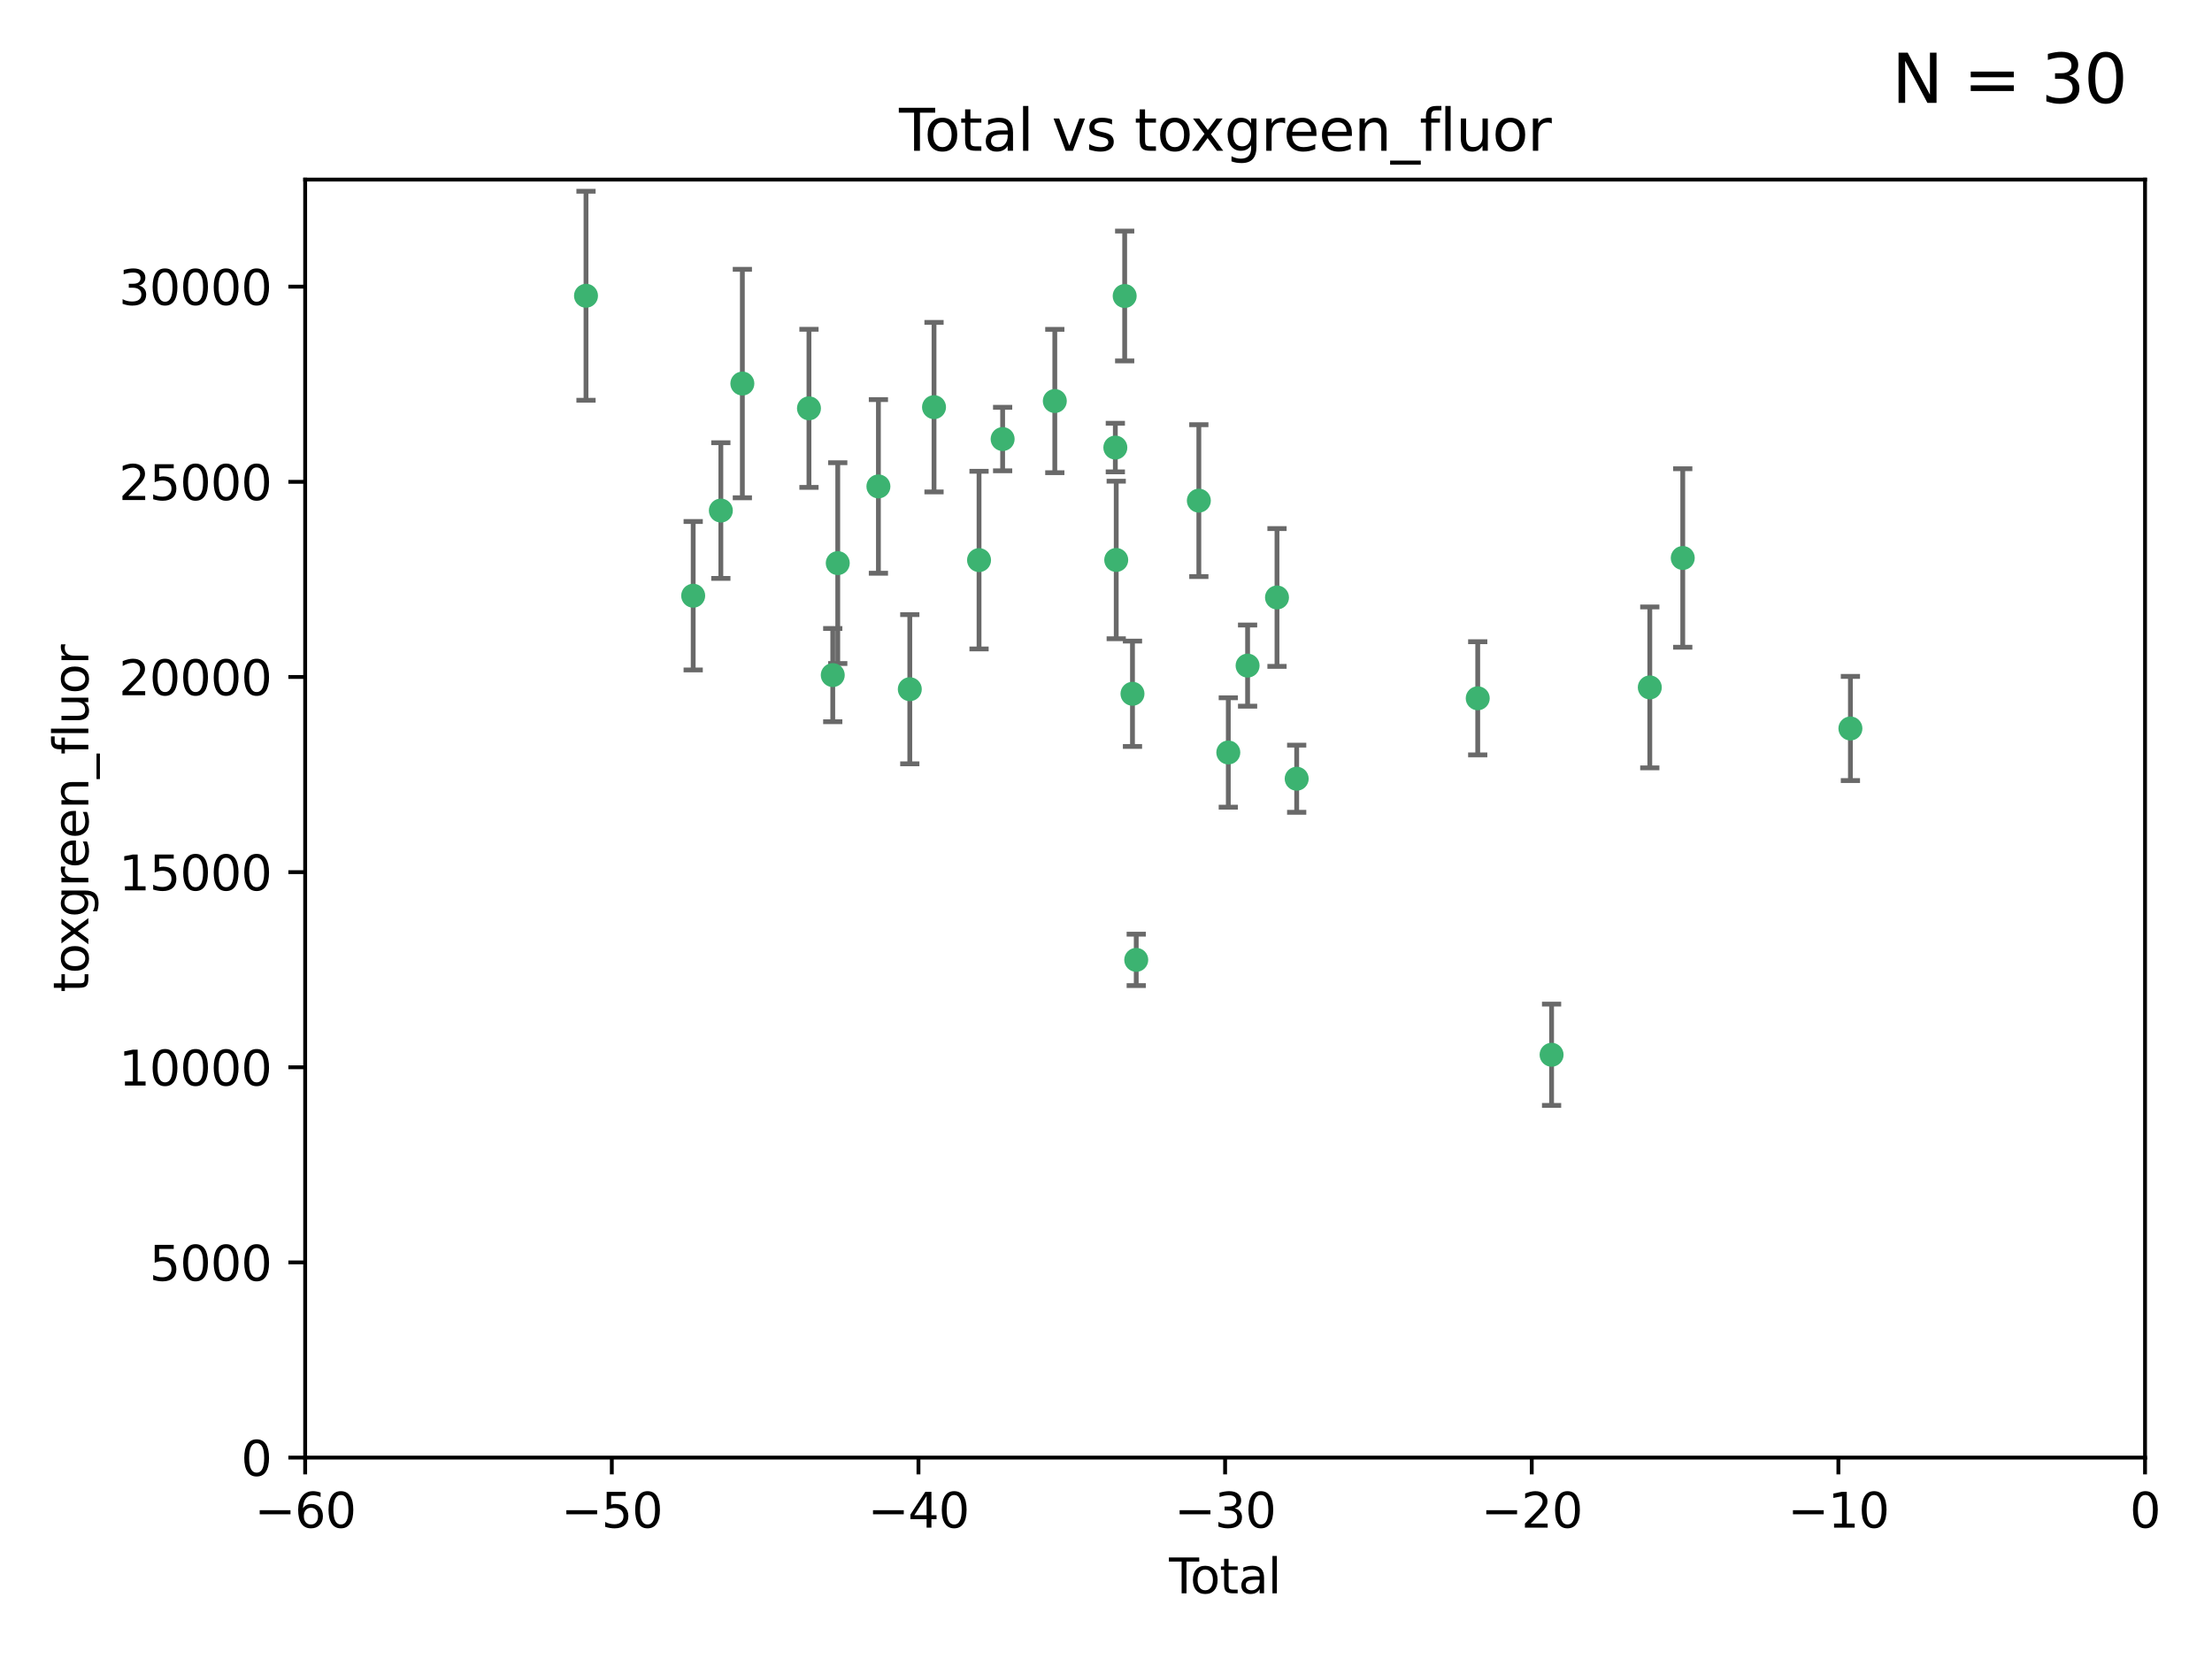 <?xml version="1.0" encoding="utf-8" standalone="no"?>
<!DOCTYPE svg PUBLIC "-//W3C//DTD SVG 1.1//EN"
  "http://www.w3.org/Graphics/SVG/1.1/DTD/svg11.dtd">
<svg xmlns:xlink="http://www.w3.org/1999/xlink" width="460.8pt" height="345.6pt" viewBox="0 0 460.8 345.6" xmlns="http://www.w3.org/2000/svg" version="1.1">
 <defs>
  <style type="text/css">*{stroke-linejoin: round; stroke-linecap: butt}</style>
 </defs>
 <g id="figure_1">
  <g id="patch_1">
   <path d="M 0 345.6 
L 460.8 345.6 
L 460.8 0 
L 0 0 
z
" style="fill: #ffffff"/>
  </g>
  <g id="axes_1">
   <g id="patch_2">
    <path d="M 63.571 303.64 
L 446.85 303.64 
L 446.85 37.411 
L 63.571 37.411 
z
" style="fill: #ffffff"/>
   </g>
   <g id="PathCollection_1">
    <defs>
     <path id="m60e5cbcf8f" d="M 0 1.118 
C 0.297 1.118 0.581 1 0.791 0.791 
C 1 0.581 1.118 0.297 1.118 0 
C 1.118 -0.297 1 -0.581 0.791 -0.791 
C 0.581 -1 0.297 -1.118 0 -1.118 
C -0.297 -1.118 -0.581 -1 -0.791 -0.791 
C -1 -0.581 -1.118 -0.297 -1.118 0 
C -1.118 0.297 -1 0.581 -0.791 0.791 
C -0.581 1 -0.297 1.118 0 1.118 
z
" style="stroke: #3cb371"/>
    </defs>
    <g clip-path="url(#pd431279132)">
     <use xlink:href="#m60e5cbcf8f" x="122.075" y="61.614" style="fill: #3cb371; stroke: #3cb371"/>
     <use xlink:href="#m60e5cbcf8f" x="144.404" y="124.1" style="fill: #3cb371; stroke: #3cb371"/>
     <use xlink:href="#m60e5cbcf8f" x="150.166" y="106.358" style="fill: #3cb371; stroke: #3cb371"/>
     <use xlink:href="#m60e5cbcf8f" x="154.646" y="79.9" style="fill: #3cb371; stroke: #3cb371"/>
     <use xlink:href="#m60e5cbcf8f" x="168.522" y="85.062" style="fill: #3cb371; stroke: #3cb371"/>
     <use xlink:href="#m60e5cbcf8f" x="173.478" y="140.634" style="fill: #3cb371; stroke: #3cb371"/>
     <use xlink:href="#m60e5cbcf8f" x="174.52" y="117.306" style="fill: #3cb371; stroke: #3cb371"/>
     <use xlink:href="#m60e5cbcf8f" x="182.989" y="101.33" style="fill: #3cb371; stroke: #3cb371"/>
     <use xlink:href="#m60e5cbcf8f" x="189.528" y="143.574" style="fill: #3cb371; stroke: #3cb371"/>
     <use xlink:href="#m60e5cbcf8f" x="194.574" y="84.817" style="fill: #3cb371; stroke: #3cb371"/>
     <use xlink:href="#m60e5cbcf8f" x="203.952" y="116.682" style="fill: #3cb371; stroke: #3cb371"/>
     <use xlink:href="#m60e5cbcf8f" x="208.867" y="91.463" style="fill: #3cb371; stroke: #3cb371"/>
     <use xlink:href="#m60e5cbcf8f" x="219.736" y="83.54" style="fill: #3cb371; stroke: #3cb371"/>
     <use xlink:href="#m60e5cbcf8f" x="232.345" y="93.237" style="fill: #3cb371; stroke: #3cb371"/>
     <use xlink:href="#m60e5cbcf8f" x="232.53" y="116.65" style="fill: #3cb371; stroke: #3cb371"/>
     <use xlink:href="#m60e5cbcf8f" x="234.291" y="61.664" style="fill: #3cb371; stroke: #3cb371"/>
     <use xlink:href="#m60e5cbcf8f" x="235.917" y="144.527" style="fill: #3cb371; stroke: #3cb371"/>
     <use xlink:href="#m60e5cbcf8f" x="236.699" y="199.958" style="fill: #3cb371; stroke: #3cb371"/>
     <use xlink:href="#m60e5cbcf8f" x="249.741" y="104.293" style="fill: #3cb371; stroke: #3cb371"/>
     <use xlink:href="#m60e5cbcf8f" x="255.878" y="156.754" style="fill: #3cb371; stroke: #3cb371"/>
     <use xlink:href="#m60e5cbcf8f" x="259.897" y="138.657" style="fill: #3cb371; stroke: #3cb371"/>
     <use xlink:href="#m60e5cbcf8f" x="266.022" y="124.464" style="fill: #3cb371; stroke: #3cb371"/>
     <use xlink:href="#m60e5cbcf8f" x="270.123" y="162.223" style="fill: #3cb371; stroke: #3cb371"/>
     <use xlink:href="#m60e5cbcf8f" x="307.838" y="145.468" style="fill: #3cb371; stroke: #3cb371"/>
     <use xlink:href="#m60e5cbcf8f" x="323.223" y="219.726" style="fill: #3cb371; stroke: #3cb371"/>
     <use xlink:href="#m60e5cbcf8f" x="343.683" y="143.2" style="fill: #3cb371; stroke: #3cb371"/>
     <use xlink:href="#m60e5cbcf8f" x="350.548" y="116.24" style="fill: #3cb371; stroke: #3cb371"/>
     <use xlink:href="#m60e5cbcf8f" x="385.474" y="151.755" style="fill: #3cb371; stroke: #3cb371"/>
    </g>
   </g>
   <g id="matplotlib.axis_1">
    <g id="xtick_1">
     <g id="line2d_1">
      <defs>
       <path id="m5708408043" d="M 0 0 
L 0 3.5 
" style="stroke: #000000; stroke-width: 0.8"/>
      </defs>
      <g>
       <use xlink:href="#m5708408043" x="63.571" y="303.64" style="stroke: #000000; stroke-width: 0.8"/>
      </g>
     </g>
     <g id="text_1">
      <!-- −60 -->
      <g transform="translate(53.019 318.238)scale(0.1 -0.1)">
       <defs>
        <path id="DejaVuSans-2212" d="M 678 2272 
L 4684 2272 
L 4684 1741 
L 678 1741 
L 678 2272 
z
" transform="scale(0.016)"/>
        <path id="DejaVuSans-36" d="M 2113 2584 
Q 1688 2584 1439 2293 
Q 1191 2003 1191 1497 
Q 1191 994 1439 701 
Q 1688 409 2113 409 
Q 2538 409 2786 701 
Q 3034 994 3034 1497 
Q 3034 2003 2786 2293 
Q 2538 2584 2113 2584 
z
M 3366 4563 
L 3366 3988 
Q 3128 4100 2886 4159 
Q 2644 4219 2406 4219 
Q 1781 4219 1451 3797 
Q 1122 3375 1075 2522 
Q 1259 2794 1537 2939 
Q 1816 3084 2150 3084 
Q 2853 3084 3261 2657 
Q 3669 2231 3669 1497 
Q 3669 778 3244 343 
Q 2819 -91 2113 -91 
Q 1303 -91 875 529 
Q 447 1150 447 2328 
Q 447 3434 972 4092 
Q 1497 4750 2381 4750 
Q 2619 4750 2861 4703 
Q 3103 4656 3366 4563 
z
" transform="scale(0.016)"/>
        <path id="DejaVuSans-30" d="M 2034 4250 
Q 1547 4250 1301 3770 
Q 1056 3291 1056 2328 
Q 1056 1369 1301 889 
Q 1547 409 2034 409 
Q 2525 409 2770 889 
Q 3016 1369 3016 2328 
Q 3016 3291 2770 3770 
Q 2525 4250 2034 4250 
z
M 2034 4750 
Q 2819 4750 3233 4129 
Q 3647 3509 3647 2328 
Q 3647 1150 3233 529 
Q 2819 -91 2034 -91 
Q 1250 -91 836 529 
Q 422 1150 422 2328 
Q 422 3509 836 4129 
Q 1250 4750 2034 4750 
z
" transform="scale(0.016)"/>
       </defs>
       <use xlink:href="#DejaVuSans-2212"/>
       <use xlink:href="#DejaVuSans-36" x="83.789"/>
       <use xlink:href="#DejaVuSans-30" x="147.412"/>
      </g>
     </g>
    </g>
    <g id="xtick_2">
     <g id="line2d_2">
      <g>
       <use xlink:href="#m5708408043" x="127.451" y="303.64" style="stroke: #000000; stroke-width: 0.8"/>
      </g>
     </g>
     <g id="text_2">
      <!-- −50 -->
      <g transform="translate(116.899 318.238)scale(0.1 -0.1)">
       <defs>
        <path id="DejaVuSans-35" d="M 691 4666 
L 3169 4666 
L 3169 4134 
L 1269 4134 
L 1269 2991 
Q 1406 3038 1543 3061 
Q 1681 3084 1819 3084 
Q 2600 3084 3056 2656 
Q 3513 2228 3513 1497 
Q 3513 744 3044 326 
Q 2575 -91 1722 -91 
Q 1428 -91 1123 -41 
Q 819 9 494 109 
L 494 744 
Q 775 591 1075 516 
Q 1375 441 1709 441 
Q 2250 441 2565 725 
Q 2881 1009 2881 1497 
Q 2881 1984 2565 2268 
Q 2250 2553 1709 2553 
Q 1456 2553 1204 2497 
Q 953 2441 691 2322 
L 691 4666 
z
" transform="scale(0.016)"/>
       </defs>
       <use xlink:href="#DejaVuSans-2212"/>
       <use xlink:href="#DejaVuSans-35" x="83.789"/>
       <use xlink:href="#DejaVuSans-30" x="147.412"/>
      </g>
     </g>
    </g>
    <g id="xtick_3">
     <g id="line2d_3">
      <g>
       <use xlink:href="#m5708408043" x="191.331" y="303.64" style="stroke: #000000; stroke-width: 0.8"/>
      </g>
     </g>
     <g id="text_3">
      <!-- −40 -->
      <g transform="translate(180.778 318.238)scale(0.1 -0.1)">
       <defs>
        <path id="DejaVuSans-34" d="M 2419 4116 
L 825 1625 
L 2419 1625 
L 2419 4116 
z
M 2253 4666 
L 3047 4666 
L 3047 1625 
L 3713 1625 
L 3713 1100 
L 3047 1100 
L 3047 0 
L 2419 0 
L 2419 1100 
L 313 1100 
L 313 1709 
L 2253 4666 
z
" transform="scale(0.016)"/>
       </defs>
       <use xlink:href="#DejaVuSans-2212"/>
       <use xlink:href="#DejaVuSans-34" x="83.789"/>
       <use xlink:href="#DejaVuSans-30" x="147.412"/>
      </g>
     </g>
    </g>
    <g id="xtick_4">
     <g id="line2d_4">
      <g>
       <use xlink:href="#m5708408043" x="255.211" y="303.64" style="stroke: #000000; stroke-width: 0.8"/>
      </g>
     </g>
     <g id="text_4">
      <!-- −30 -->
      <g transform="translate(244.658 318.238)scale(0.1 -0.1)">
       <defs>
        <path id="DejaVuSans-33" d="M 2597 2516 
Q 3050 2419 3304 2112 
Q 3559 1806 3559 1356 
Q 3559 666 3084 287 
Q 2609 -91 1734 -91 
Q 1441 -91 1130 -33 
Q 819 25 488 141 
L 488 750 
Q 750 597 1062 519 
Q 1375 441 1716 441 
Q 2309 441 2620 675 
Q 2931 909 2931 1356 
Q 2931 1769 2642 2001 
Q 2353 2234 1838 2234 
L 1294 2234 
L 1294 2753 
L 1863 2753 
Q 2328 2753 2575 2939 
Q 2822 3125 2822 3475 
Q 2822 3834 2567 4026 
Q 2313 4219 1838 4219 
Q 1578 4219 1281 4162 
Q 984 4106 628 3988 
L 628 4550 
Q 988 4650 1302 4700 
Q 1616 4750 1894 4750 
Q 2613 4750 3031 4423 
Q 3450 4097 3450 3541 
Q 3450 3153 3228 2886 
Q 3006 2619 2597 2516 
z
" transform="scale(0.016)"/>
       </defs>
       <use xlink:href="#DejaVuSans-2212"/>
       <use xlink:href="#DejaVuSans-33" x="83.789"/>
       <use xlink:href="#DejaVuSans-30" x="147.412"/>
      </g>
     </g>
    </g>
    <g id="xtick_5">
     <g id="line2d_5">
      <g>
       <use xlink:href="#m5708408043" x="319.09" y="303.64" style="stroke: #000000; stroke-width: 0.8"/>
      </g>
     </g>
     <g id="text_5">
      <!-- −20 -->
      <g transform="translate(308.538 318.238)scale(0.1 -0.1)">
       <defs>
        <path id="DejaVuSans-32" d="M 1228 531 
L 3431 531 
L 3431 0 
L 469 0 
L 469 531 
Q 828 903 1448 1529 
Q 2069 2156 2228 2338 
Q 2531 2678 2651 2914 
Q 2772 3150 2772 3378 
Q 2772 3750 2511 3984 
Q 2250 4219 1831 4219 
Q 1534 4219 1204 4116 
Q 875 4013 500 3803 
L 500 4441 
Q 881 4594 1212 4672 
Q 1544 4750 1819 4750 
Q 2544 4750 2975 4387 
Q 3406 4025 3406 3419 
Q 3406 3131 3298 2873 
Q 3191 2616 2906 2266 
Q 2828 2175 2409 1742 
Q 1991 1309 1228 531 
z
" transform="scale(0.016)"/>
       </defs>
       <use xlink:href="#DejaVuSans-2212"/>
       <use xlink:href="#DejaVuSans-32" x="83.789"/>
       <use xlink:href="#DejaVuSans-30" x="147.412"/>
      </g>
     </g>
    </g>
    <g id="xtick_6">
     <g id="line2d_6">
      <g>
       <use xlink:href="#m5708408043" x="382.97" y="303.64" style="stroke: #000000; stroke-width: 0.8"/>
      </g>
     </g>
     <g id="text_6">
      <!-- −10 -->
      <g transform="translate(372.418 318.238)scale(0.1 -0.1)">
       <defs>
        <path id="DejaVuSans-31" d="M 794 531 
L 1825 531 
L 1825 4091 
L 703 3866 
L 703 4441 
L 1819 4666 
L 2450 4666 
L 2450 531 
L 3481 531 
L 3481 0 
L 794 0 
L 794 531 
z
" transform="scale(0.016)"/>
       </defs>
       <use xlink:href="#DejaVuSans-2212"/>
       <use xlink:href="#DejaVuSans-31" x="83.789"/>
       <use xlink:href="#DejaVuSans-30" x="147.412"/>
      </g>
     </g>
    </g>
    <g id="xtick_7">
     <g id="line2d_7">
      <g>
       <use xlink:href="#m5708408043" x="446.85" y="303.64" style="stroke: #000000; stroke-width: 0.8"/>
      </g>
     </g>
     <g id="text_7">
      <!-- 0 -->
      <g transform="translate(443.669 318.238)scale(0.1 -0.1)">
       <use xlink:href="#DejaVuSans-30"/>
      </g>
     </g>
    </g>
    <g id="text_8">
     <!-- Total -->
     <g transform="translate(243.534 331.917)scale(0.1 -0.1)">
      <defs>
       <path id="DejaVuSans-54" d="M -19 4666 
L 3928 4666 
L 3928 4134 
L 2272 4134 
L 2272 0 
L 1638 0 
L 1638 4134 
L -19 4134 
L -19 4666 
z
" transform="scale(0.016)"/>
       <path id="DejaVuSans-6f" d="M 1959 3097 
Q 1497 3097 1228 2736 
Q 959 2375 959 1747 
Q 959 1119 1226 758 
Q 1494 397 1959 397 
Q 2419 397 2687 759 
Q 2956 1122 2956 1747 
Q 2956 2369 2687 2733 
Q 2419 3097 1959 3097 
z
M 1959 3584 
Q 2709 3584 3137 3096 
Q 3566 2609 3566 1747 
Q 3566 888 3137 398 
Q 2709 -91 1959 -91 
Q 1206 -91 779 398 
Q 353 888 353 1747 
Q 353 2609 779 3096 
Q 1206 3584 1959 3584 
z
" transform="scale(0.016)"/>
       <path id="DejaVuSans-74" d="M 1172 4494 
L 1172 3500 
L 2356 3500 
L 2356 3053 
L 1172 3053 
L 1172 1153 
Q 1172 725 1289 603 
Q 1406 481 1766 481 
L 2356 481 
L 2356 0 
L 1766 0 
Q 1100 0 847 248 
Q 594 497 594 1153 
L 594 3053 
L 172 3053 
L 172 3500 
L 594 3500 
L 594 4494 
L 1172 4494 
z
" transform="scale(0.016)"/>
       <path id="DejaVuSans-61" d="M 2194 1759 
Q 1497 1759 1228 1600 
Q 959 1441 959 1056 
Q 959 750 1161 570 
Q 1363 391 1709 391 
Q 2188 391 2477 730 
Q 2766 1069 2766 1631 
L 2766 1759 
L 2194 1759 
z
M 3341 1997 
L 3341 0 
L 2766 0 
L 2766 531 
Q 2569 213 2275 61 
Q 1981 -91 1556 -91 
Q 1019 -91 701 211 
Q 384 513 384 1019 
Q 384 1609 779 1909 
Q 1175 2209 1959 2209 
L 2766 2209 
L 2766 2266 
Q 2766 2663 2505 2880 
Q 2244 3097 1772 3097 
Q 1472 3097 1187 3025 
Q 903 2953 641 2809 
L 641 3341 
Q 956 3463 1253 3523 
Q 1550 3584 1831 3584 
Q 2591 3584 2966 3190 
Q 3341 2797 3341 1997 
z
" transform="scale(0.016)"/>
       <path id="DejaVuSans-6c" d="M 603 4863 
L 1178 4863 
L 1178 0 
L 603 0 
L 603 4863 
z
" transform="scale(0.016)"/>
      </defs>
      <use xlink:href="#DejaVuSans-54"/>
      <use xlink:href="#DejaVuSans-6f" x="44.084"/>
      <use xlink:href="#DejaVuSans-74" x="105.266"/>
      <use xlink:href="#DejaVuSans-61" x="144.475"/>
      <use xlink:href="#DejaVuSans-6c" x="205.754"/>
     </g>
    </g>
   </g>
   <g id="matplotlib.axis_2">
    <g id="ytick_1">
     <g id="line2d_8">
      <defs>
       <path id="m24fc6a4aa6" d="M 0 0 
L -3.5 0 
" style="stroke: #000000; stroke-width: 0.8"/>
      </defs>
      <g>
       <use xlink:href="#m24fc6a4aa6" x="63.571" y="303.64" style="stroke: #000000; stroke-width: 0.8"/>
      </g>
     </g>
     <g id="text_9">
      <!-- 0 -->
      <g transform="translate(50.209 307.439)scale(0.1 -0.1)">
       <use xlink:href="#DejaVuSans-30"/>
      </g>
     </g>
    </g>
    <g id="ytick_2">
     <g id="line2d_9">
      <g>
       <use xlink:href="#m24fc6a4aa6" x="63.571" y="262.986" style="stroke: #000000; stroke-width: 0.8"/>
      </g>
     </g>
     <g id="text_10">
      <!-- 5000 -->
      <g transform="translate(31.121 266.786)scale(0.1 -0.1)">
       <use xlink:href="#DejaVuSans-35"/>
       <use xlink:href="#DejaVuSans-30" x="63.623"/>
       <use xlink:href="#DejaVuSans-30" x="127.246"/>
       <use xlink:href="#DejaVuSans-30" x="190.869"/>
      </g>
     </g>
    </g>
    <g id="ytick_3">
     <g id="line2d_10">
      <g>
       <use xlink:href="#m24fc6a4aa6" x="63.571" y="222.333" style="stroke: #000000; stroke-width: 0.8"/>
      </g>
     </g>
     <g id="text_11">
      <!-- 10000 -->
      <g transform="translate(24.759 226.132)scale(0.1 -0.1)">
       <use xlink:href="#DejaVuSans-31"/>
       <use xlink:href="#DejaVuSans-30" x="63.623"/>
       <use xlink:href="#DejaVuSans-30" x="127.246"/>
       <use xlink:href="#DejaVuSans-30" x="190.869"/>
       <use xlink:href="#DejaVuSans-30" x="254.492"/>
      </g>
     </g>
    </g>
    <g id="ytick_4">
     <g id="line2d_11">
      <g>
       <use xlink:href="#m24fc6a4aa6" x="63.571" y="181.679" style="stroke: #000000; stroke-width: 0.8"/>
      </g>
     </g>
     <g id="text_12">
      <!-- 15000 -->
      <g transform="translate(24.759 185.478)scale(0.1 -0.1)">
       <use xlink:href="#DejaVuSans-31"/>
       <use xlink:href="#DejaVuSans-35" x="63.623"/>
       <use xlink:href="#DejaVuSans-30" x="127.246"/>
       <use xlink:href="#DejaVuSans-30" x="190.869"/>
       <use xlink:href="#DejaVuSans-30" x="254.492"/>
      </g>
     </g>
    </g>
    <g id="ytick_5">
     <g id="line2d_12">
      <g>
       <use xlink:href="#m24fc6a4aa6" x="63.571" y="141.026" style="stroke: #000000; stroke-width: 0.8"/>
      </g>
     </g>
     <g id="text_13">
      <!-- 20000 -->
      <g transform="translate(24.759 144.825)scale(0.1 -0.1)">
       <use xlink:href="#DejaVuSans-32"/>
       <use xlink:href="#DejaVuSans-30" x="63.623"/>
       <use xlink:href="#DejaVuSans-30" x="127.246"/>
       <use xlink:href="#DejaVuSans-30" x="190.869"/>
       <use xlink:href="#DejaVuSans-30" x="254.492"/>
      </g>
     </g>
    </g>
    <g id="ytick_6">
     <g id="line2d_13">
      <g>
       <use xlink:href="#m24fc6a4aa6" x="63.571" y="100.372" style="stroke: #000000; stroke-width: 0.8"/>
      </g>
     </g>
     <g id="text_14">
      <!-- 25000 -->
      <g transform="translate(24.759 104.171)scale(0.1 -0.1)">
       <use xlink:href="#DejaVuSans-32"/>
       <use xlink:href="#DejaVuSans-35" x="63.623"/>
       <use xlink:href="#DejaVuSans-30" x="127.246"/>
       <use xlink:href="#DejaVuSans-30" x="190.869"/>
       <use xlink:href="#DejaVuSans-30" x="254.492"/>
      </g>
     </g>
    </g>
    <g id="ytick_7">
     <g id="line2d_14">
      <g>
       <use xlink:href="#m24fc6a4aa6" x="63.571" y="59.718" style="stroke: #000000; stroke-width: 0.8"/>
      </g>
     </g>
     <g id="text_15">
      <!-- 30000 -->
      <g transform="translate(24.759 63.518)scale(0.1 -0.1)">
       <use xlink:href="#DejaVuSans-33"/>
       <use xlink:href="#DejaVuSans-30" x="63.623"/>
       <use xlink:href="#DejaVuSans-30" x="127.246"/>
       <use xlink:href="#DejaVuSans-30" x="190.869"/>
       <use xlink:href="#DejaVuSans-30" x="254.492"/>
      </g>
     </g>
    </g>
    <g id="text_16">
     <!-- toxgreen_fluor -->
     <g transform="translate(18.401 206.72)rotate(-90)scale(0.1 -0.1)">
      <defs>
       <path id="DejaVuSans-78" d="M 3513 3500 
L 2247 1797 
L 3578 0 
L 2900 0 
L 1881 1375 
L 863 0 
L 184 0 
L 1544 1831 
L 300 3500 
L 978 3500 
L 1906 2253 
L 2834 3500 
L 3513 3500 
z
" transform="scale(0.016)"/>
       <path id="DejaVuSans-67" d="M 2906 1791 
Q 2906 2416 2648 2759 
Q 2391 3103 1925 3103 
Q 1463 3103 1205 2759 
Q 947 2416 947 1791 
Q 947 1169 1205 825 
Q 1463 481 1925 481 
Q 2391 481 2648 825 
Q 2906 1169 2906 1791 
z
M 3481 434 
Q 3481 -459 3084 -895 
Q 2688 -1331 1869 -1331 
Q 1566 -1331 1297 -1286 
Q 1028 -1241 775 -1147 
L 775 -588 
Q 1028 -725 1275 -790 
Q 1522 -856 1778 -856 
Q 2344 -856 2625 -561 
Q 2906 -266 2906 331 
L 2906 616 
Q 2728 306 2450 153 
Q 2172 0 1784 0 
Q 1141 0 747 490 
Q 353 981 353 1791 
Q 353 2603 747 3093 
Q 1141 3584 1784 3584 
Q 2172 3584 2450 3431 
Q 2728 3278 2906 2969 
L 2906 3500 
L 3481 3500 
L 3481 434 
z
" transform="scale(0.016)"/>
       <path id="DejaVuSans-72" d="M 2631 2963 
Q 2534 3019 2420 3045 
Q 2306 3072 2169 3072 
Q 1681 3072 1420 2755 
Q 1159 2438 1159 1844 
L 1159 0 
L 581 0 
L 581 3500 
L 1159 3500 
L 1159 2956 
Q 1341 3275 1631 3429 
Q 1922 3584 2338 3584 
Q 2397 3584 2469 3576 
Q 2541 3569 2628 3553 
L 2631 2963 
z
" transform="scale(0.016)"/>
       <path id="DejaVuSans-65" d="M 3597 1894 
L 3597 1613 
L 953 1613 
Q 991 1019 1311 708 
Q 1631 397 2203 397 
Q 2534 397 2845 478 
Q 3156 559 3463 722 
L 3463 178 
Q 3153 47 2828 -22 
Q 2503 -91 2169 -91 
Q 1331 -91 842 396 
Q 353 884 353 1716 
Q 353 2575 817 3079 
Q 1281 3584 2069 3584 
Q 2775 3584 3186 3129 
Q 3597 2675 3597 1894 
z
M 3022 2063 
Q 3016 2534 2758 2815 
Q 2500 3097 2075 3097 
Q 1594 3097 1305 2825 
Q 1016 2553 972 2059 
L 3022 2063 
z
" transform="scale(0.016)"/>
       <path id="DejaVuSans-6e" d="M 3513 2113 
L 3513 0 
L 2938 0 
L 2938 2094 
Q 2938 2591 2744 2837 
Q 2550 3084 2163 3084 
Q 1697 3084 1428 2787 
Q 1159 2491 1159 1978 
L 1159 0 
L 581 0 
L 581 3500 
L 1159 3500 
L 1159 2956 
Q 1366 3272 1645 3428 
Q 1925 3584 2291 3584 
Q 2894 3584 3203 3211 
Q 3513 2838 3513 2113 
z
" transform="scale(0.016)"/>
       <path id="DejaVuSans-5f" d="M 3263 -1063 
L 3263 -1509 
L -63 -1509 
L -63 -1063 
L 3263 -1063 
z
" transform="scale(0.016)"/>
       <path id="DejaVuSans-66" d="M 2375 4863 
L 2375 4384 
L 1825 4384 
Q 1516 4384 1395 4259 
Q 1275 4134 1275 3809 
L 1275 3500 
L 2222 3500 
L 2222 3053 
L 1275 3053 
L 1275 0 
L 697 0 
L 697 3053 
L 147 3053 
L 147 3500 
L 697 3500 
L 697 3744 
Q 697 4328 969 4595 
Q 1241 4863 1831 4863 
L 2375 4863 
z
" transform="scale(0.016)"/>
       <path id="DejaVuSans-75" d="M 544 1381 
L 544 3500 
L 1119 3500 
L 1119 1403 
Q 1119 906 1312 657 
Q 1506 409 1894 409 
Q 2359 409 2629 706 
Q 2900 1003 2900 1516 
L 2900 3500 
L 3475 3500 
L 3475 0 
L 2900 0 
L 2900 538 
Q 2691 219 2414 64 
Q 2138 -91 1772 -91 
Q 1169 -91 856 284 
Q 544 659 544 1381 
z
M 1991 3584 
L 1991 3584 
z
" transform="scale(0.016)"/>
      </defs>
      <use xlink:href="#DejaVuSans-74"/>
      <use xlink:href="#DejaVuSans-6f" x="39.209"/>
      <use xlink:href="#DejaVuSans-78" x="97.266"/>
      <use xlink:href="#DejaVuSans-67" x="156.445"/>
      <use xlink:href="#DejaVuSans-72" x="219.922"/>
      <use xlink:href="#DejaVuSans-65" x="258.785"/>
      <use xlink:href="#DejaVuSans-65" x="320.309"/>
      <use xlink:href="#DejaVuSans-6e" x="381.832"/>
      <use xlink:href="#DejaVuSans-5f" x="445.211"/>
      <use xlink:href="#DejaVuSans-66" x="495.211"/>
      <use xlink:href="#DejaVuSans-6c" x="530.416"/>
      <use xlink:href="#DejaVuSans-75" x="558.199"/>
      <use xlink:href="#DejaVuSans-6f" x="621.578"/>
      <use xlink:href="#DejaVuSans-72" x="682.76"/>
     </g>
    </g>
   </g>
   <g id="LineCollection_1">
    <path d="M 122.075 83.38 
L 122.075 39.848 
" clip-path="url(#pd431279132)" style="fill: none; stroke: #696969"/>
    <path d="M 144.404 139.562 
L 144.404 108.638 
" clip-path="url(#pd431279132)" style="fill: none; stroke: #696969"/>
    <path d="M 150.166 120.489 
L 150.166 92.227 
" clip-path="url(#pd431279132)" style="fill: none; stroke: #696969"/>
    <path d="M 154.646 103.698 
L 154.646 56.102 
" clip-path="url(#pd431279132)" style="fill: none; stroke: #696969"/>
    <path d="M 168.522 101.528 
L 168.522 68.595 
" clip-path="url(#pd431279132)" style="fill: none; stroke: #696969"/>
    <path d="M 173.478 150.349 
L 173.478 130.92 
" clip-path="url(#pd431279132)" style="fill: none; stroke: #696969"/>
    <path d="M 174.52 138.218 
L 174.52 96.393 
" clip-path="url(#pd431279132)" style="fill: none; stroke: #696969"/>
    <path d="M 182.989 119.415 
L 182.989 83.245 
" clip-path="url(#pd431279132)" style="fill: none; stroke: #696969"/>
    <path d="M 189.528 159.116 
L 189.528 128.031 
" clip-path="url(#pd431279132)" style="fill: none; stroke: #696969"/>
    <path d="M 194.574 102.476 
L 194.574 67.157 
" clip-path="url(#pd431279132)" style="fill: none; stroke: #696969"/>
    <path d="M 203.952 135.19 
L 203.952 98.175 
" clip-path="url(#pd431279132)" style="fill: none; stroke: #696969"/>
    <path d="M 208.867 98.075 
L 208.867 84.85 
" clip-path="url(#pd431279132)" style="fill: none; stroke: #696969"/>
    <path d="M 219.736 98.468 
L 219.736 68.613 
" clip-path="url(#pd431279132)" style="fill: none; stroke: #696969"/>
    <path d="M 232.345 98.3 
L 232.345 88.175 
" clip-path="url(#pd431279132)" style="fill: none; stroke: #696969"/>
    <path d="M 232.53 133.058 
L 232.53 100.243 
" clip-path="url(#pd431279132)" style="fill: none; stroke: #696969"/>
    <path d="M 234.291 75.185 
L 234.291 48.142 
" clip-path="url(#pd431279132)" style="fill: none; stroke: #696969"/>
    <path d="M 235.917 155.498 
L 235.917 133.556 
" clip-path="url(#pd431279132)" style="fill: none; stroke: #696969"/>
    <path d="M 236.699 205.31 
L 236.699 194.605 
" clip-path="url(#pd431279132)" style="fill: none; stroke: #696969"/>
    <path d="M 249.741 120.111 
L 249.741 88.475 
" clip-path="url(#pd431279132)" style="fill: none; stroke: #696969"/>
    <path d="M 255.878 168.148 
L 255.878 145.359 
" clip-path="url(#pd431279132)" style="fill: none; stroke: #696969"/>
    <path d="M 259.897 147.112 
L 259.897 130.202 
" clip-path="url(#pd431279132)" style="fill: none; stroke: #696969"/>
    <path d="M 266.022 138.816 
L 266.022 110.112 
" clip-path="url(#pd431279132)" style="fill: none; stroke: #696969"/>
    <path d="M 270.123 169.217 
L 270.123 155.229 
" clip-path="url(#pd431279132)" style="fill: none; stroke: #696969"/>
    <path d="M 307.838 157.254 
L 307.838 133.683 
" clip-path="url(#pd431279132)" style="fill: none; stroke: #696969"/>
    <path d="M 323.223 230.277 
L 323.223 209.176 
" clip-path="url(#pd431279132)" style="fill: none; stroke: #696969"/>
    <path d="M 343.683 159.961 
L 343.683 126.439 
" clip-path="url(#pd431279132)" style="fill: none; stroke: #696969"/>
    <path d="M 350.548 134.83 
L 350.548 97.649 
" clip-path="url(#pd431279132)" style="fill: none; stroke: #696969"/>
    <path d="M 385.474 162.606 
L 385.474 140.905 
" clip-path="url(#pd431279132)" style="fill: none; stroke: #696969"/>
   </g>
   <g id="line2d_15">
    <defs>
     <path id="m325c83686c" d="M 2 0 
L -2 -0 
" style="stroke: #696969"/>
    </defs>
    <g clip-path="url(#pd431279132)">
     <use xlink:href="#m325c83686c" x="122.075" y="83.38" style="fill: #696969; stroke: #696969"/>
     <use xlink:href="#m325c83686c" x="144.404" y="139.562" style="fill: #696969; stroke: #696969"/>
     <use xlink:href="#m325c83686c" x="150.166" y="120.489" style="fill: #696969; stroke: #696969"/>
     <use xlink:href="#m325c83686c" x="154.646" y="103.698" style="fill: #696969; stroke: #696969"/>
     <use xlink:href="#m325c83686c" x="168.522" y="101.528" style="fill: #696969; stroke: #696969"/>
     <use xlink:href="#m325c83686c" x="173.478" y="150.349" style="fill: #696969; stroke: #696969"/>
     <use xlink:href="#m325c83686c" x="174.52" y="138.218" style="fill: #696969; stroke: #696969"/>
     <use xlink:href="#m325c83686c" x="182.989" y="119.415" style="fill: #696969; stroke: #696969"/>
     <use xlink:href="#m325c83686c" x="189.528" y="159.116" style="fill: #696969; stroke: #696969"/>
     <use xlink:href="#m325c83686c" x="194.574" y="102.476" style="fill: #696969; stroke: #696969"/>
     <use xlink:href="#m325c83686c" x="203.952" y="135.19" style="fill: #696969; stroke: #696969"/>
     <use xlink:href="#m325c83686c" x="208.867" y="98.075" style="fill: #696969; stroke: #696969"/>
     <use xlink:href="#m325c83686c" x="219.736" y="98.468" style="fill: #696969; stroke: #696969"/>
     <use xlink:href="#m325c83686c" x="232.345" y="98.3" style="fill: #696969; stroke: #696969"/>
     <use xlink:href="#m325c83686c" x="232.53" y="133.058" style="fill: #696969; stroke: #696969"/>
     <use xlink:href="#m325c83686c" x="234.291" y="75.185" style="fill: #696969; stroke: #696969"/>
     <use xlink:href="#m325c83686c" x="235.917" y="155.498" style="fill: #696969; stroke: #696969"/>
     <use xlink:href="#m325c83686c" x="236.699" y="205.31" style="fill: #696969; stroke: #696969"/>
     <use xlink:href="#m325c83686c" x="249.741" y="120.111" style="fill: #696969; stroke: #696969"/>
     <use xlink:href="#m325c83686c" x="255.878" y="168.148" style="fill: #696969; stroke: #696969"/>
     <use xlink:href="#m325c83686c" x="259.897" y="147.112" style="fill: #696969; stroke: #696969"/>
     <use xlink:href="#m325c83686c" x="266.022" y="138.816" style="fill: #696969; stroke: #696969"/>
     <use xlink:href="#m325c83686c" x="270.123" y="169.217" style="fill: #696969; stroke: #696969"/>
     <use xlink:href="#m325c83686c" x="307.838" y="157.254" style="fill: #696969; stroke: #696969"/>
     <use xlink:href="#m325c83686c" x="323.223" y="230.277" style="fill: #696969; stroke: #696969"/>
     <use xlink:href="#m325c83686c" x="343.683" y="159.961" style="fill: #696969; stroke: #696969"/>
     <use xlink:href="#m325c83686c" x="350.548" y="134.83" style="fill: #696969; stroke: #696969"/>
     <use xlink:href="#m325c83686c" x="385.474" y="162.606" style="fill: #696969; stroke: #696969"/>
    </g>
   </g>
   <g id="line2d_16">
    <g clip-path="url(#pd431279132)">
     <use xlink:href="#m325c83686c" x="122.075" y="39.848" style="fill: #696969; stroke: #696969"/>
     <use xlink:href="#m325c83686c" x="144.404" y="108.638" style="fill: #696969; stroke: #696969"/>
     <use xlink:href="#m325c83686c" x="150.166" y="92.227" style="fill: #696969; stroke: #696969"/>
     <use xlink:href="#m325c83686c" x="154.646" y="56.102" style="fill: #696969; stroke: #696969"/>
     <use xlink:href="#m325c83686c" x="168.522" y="68.595" style="fill: #696969; stroke: #696969"/>
     <use xlink:href="#m325c83686c" x="173.478" y="130.92" style="fill: #696969; stroke: #696969"/>
     <use xlink:href="#m325c83686c" x="174.52" y="96.393" style="fill: #696969; stroke: #696969"/>
     <use xlink:href="#m325c83686c" x="182.989" y="83.245" style="fill: #696969; stroke: #696969"/>
     <use xlink:href="#m325c83686c" x="189.528" y="128.031" style="fill: #696969; stroke: #696969"/>
     <use xlink:href="#m325c83686c" x="194.574" y="67.157" style="fill: #696969; stroke: #696969"/>
     <use xlink:href="#m325c83686c" x="203.952" y="98.175" style="fill: #696969; stroke: #696969"/>
     <use xlink:href="#m325c83686c" x="208.867" y="84.85" style="fill: #696969; stroke: #696969"/>
     <use xlink:href="#m325c83686c" x="219.736" y="68.613" style="fill: #696969; stroke: #696969"/>
     <use xlink:href="#m325c83686c" x="232.345" y="88.175" style="fill: #696969; stroke: #696969"/>
     <use xlink:href="#m325c83686c" x="232.53" y="100.243" style="fill: #696969; stroke: #696969"/>
     <use xlink:href="#m325c83686c" x="234.291" y="48.142" style="fill: #696969; stroke: #696969"/>
     <use xlink:href="#m325c83686c" x="235.917" y="133.556" style="fill: #696969; stroke: #696969"/>
     <use xlink:href="#m325c83686c" x="236.699" y="194.605" style="fill: #696969; stroke: #696969"/>
     <use xlink:href="#m325c83686c" x="249.741" y="88.475" style="fill: #696969; stroke: #696969"/>
     <use xlink:href="#m325c83686c" x="255.878" y="145.359" style="fill: #696969; stroke: #696969"/>
     <use xlink:href="#m325c83686c" x="259.897" y="130.202" style="fill: #696969; stroke: #696969"/>
     <use xlink:href="#m325c83686c" x="266.022" y="110.112" style="fill: #696969; stroke: #696969"/>
     <use xlink:href="#m325c83686c" x="270.123" y="155.229" style="fill: #696969; stroke: #696969"/>
     <use xlink:href="#m325c83686c" x="307.838" y="133.683" style="fill: #696969; stroke: #696969"/>
     <use xlink:href="#m325c83686c" x="323.223" y="209.176" style="fill: #696969; stroke: #696969"/>
     <use xlink:href="#m325c83686c" x="343.683" y="126.439" style="fill: #696969; stroke: #696969"/>
     <use xlink:href="#m325c83686c" x="350.548" y="97.649" style="fill: #696969; stroke: #696969"/>
     <use xlink:href="#m325c83686c" x="385.474" y="140.905" style="fill: #696969; stroke: #696969"/>
    </g>
   </g>
   <g id="line2d_17">
    <defs>
     <path id="m5be36af931" d="M 0 2 
C 0.53 2 1.039 1.789 1.414 1.414 
C 1.789 1.039 2 0.53 2 0 
C 2 -0.53 1.789 -1.039 1.414 -1.414 
C 1.039 -1.789 0.53 -2 0 -2 
C -0.53 -2 -1.039 -1.789 -1.414 -1.414 
C -1.789 -1.039 -2 -0.53 -2 0 
C -2 0.53 -1.789 1.039 -1.414 1.414 
C -1.039 1.789 -0.53 2 0 2 
z
" style="stroke: #3cb371"/>
    </defs>
    <g clip-path="url(#pd431279132)">
     <use xlink:href="#m5be36af931" x="122.075" y="61.614" style="fill: #3cb371; stroke: #3cb371"/>
     <use xlink:href="#m5be36af931" x="144.404" y="124.1" style="fill: #3cb371; stroke: #3cb371"/>
     <use xlink:href="#m5be36af931" x="150.166" y="106.358" style="fill: #3cb371; stroke: #3cb371"/>
     <use xlink:href="#m5be36af931" x="154.646" y="79.9" style="fill: #3cb371; stroke: #3cb371"/>
     <use xlink:href="#m5be36af931" x="168.522" y="85.062" style="fill: #3cb371; stroke: #3cb371"/>
     <use xlink:href="#m5be36af931" x="173.478" y="140.634" style="fill: #3cb371; stroke: #3cb371"/>
     <use xlink:href="#m5be36af931" x="174.52" y="117.306" style="fill: #3cb371; stroke: #3cb371"/>
     <use xlink:href="#m5be36af931" x="182.989" y="101.33" style="fill: #3cb371; stroke: #3cb371"/>
     <use xlink:href="#m5be36af931" x="189.528" y="143.574" style="fill: #3cb371; stroke: #3cb371"/>
     <use xlink:href="#m5be36af931" x="194.574" y="84.817" style="fill: #3cb371; stroke: #3cb371"/>
     <use xlink:href="#m5be36af931" x="203.952" y="116.682" style="fill: #3cb371; stroke: #3cb371"/>
     <use xlink:href="#m5be36af931" x="208.867" y="91.463" style="fill: #3cb371; stroke: #3cb371"/>
     <use xlink:href="#m5be36af931" x="219.736" y="83.54" style="fill: #3cb371; stroke: #3cb371"/>
     <use xlink:href="#m5be36af931" x="232.345" y="93.237" style="fill: #3cb371; stroke: #3cb371"/>
     <use xlink:href="#m5be36af931" x="232.53" y="116.65" style="fill: #3cb371; stroke: #3cb371"/>
     <use xlink:href="#m5be36af931" x="234.291" y="61.664" style="fill: #3cb371; stroke: #3cb371"/>
     <use xlink:href="#m5be36af931" x="235.917" y="144.527" style="fill: #3cb371; stroke: #3cb371"/>
     <use xlink:href="#m5be36af931" x="236.699" y="199.958" style="fill: #3cb371; stroke: #3cb371"/>
     <use xlink:href="#m5be36af931" x="249.741" y="104.293" style="fill: #3cb371; stroke: #3cb371"/>
     <use xlink:href="#m5be36af931" x="255.878" y="156.754" style="fill: #3cb371; stroke: #3cb371"/>
     <use xlink:href="#m5be36af931" x="259.897" y="138.657" style="fill: #3cb371; stroke: #3cb371"/>
     <use xlink:href="#m5be36af931" x="266.022" y="124.464" style="fill: #3cb371; stroke: #3cb371"/>
     <use xlink:href="#m5be36af931" x="270.123" y="162.223" style="fill: #3cb371; stroke: #3cb371"/>
     <use xlink:href="#m5be36af931" x="307.838" y="145.468" style="fill: #3cb371; stroke: #3cb371"/>
     <use xlink:href="#m5be36af931" x="323.223" y="219.726" style="fill: #3cb371; stroke: #3cb371"/>
     <use xlink:href="#m5be36af931" x="343.683" y="143.2" style="fill: #3cb371; stroke: #3cb371"/>
     <use xlink:href="#m5be36af931" x="350.548" y="116.24" style="fill: #3cb371; stroke: #3cb371"/>
     <use xlink:href="#m5be36af931" x="385.474" y="151.755" style="fill: #3cb371; stroke: #3cb371"/>
    </g>
   </g>
   <g id="patch_3">
    <path d="M 63.571 303.64 
L 63.571 37.411 
" style="fill: none; stroke: #000000; stroke-width: 0.8; stroke-linejoin: miter; stroke-linecap: square"/>
   </g>
   <g id="patch_4">
    <path d="M 446.85 303.64 
L 446.85 37.411 
" style="fill: none; stroke: #000000; stroke-width: 0.8; stroke-linejoin: miter; stroke-linecap: square"/>
   </g>
   <g id="patch_5">
    <path d="M 63.571 303.64 
L 446.85 303.64 
" style="fill: none; stroke: #000000; stroke-width: 0.8; stroke-linejoin: miter; stroke-linecap: square"/>
   </g>
   <g id="patch_6">
    <path d="M 63.571 37.411 
L 446.85 37.411 
" style="fill: none; stroke: #000000; stroke-width: 0.8; stroke-linejoin: miter; stroke-linecap: square"/>
   </g>
   <g id="text_17">
    <!-- N = 30 -->
    <g transform="translate(394.098 21.426)scale(0.14 -0.14)">
     <defs>
      <path id="DejaVuSans-4e" d="M 628 4666 
L 1478 4666 
L 3547 763 
L 3547 4666 
L 4159 4666 
L 4159 0 
L 3309 0 
L 1241 3903 
L 1241 0 
L 628 0 
L 628 4666 
z
" transform="scale(0.016)"/>
      <path id="DejaVuSans-20" transform="scale(0.016)"/>
      <path id="DejaVuSans-3d" d="M 678 2906 
L 4684 2906 
L 4684 2381 
L 678 2381 
L 678 2906 
z
M 678 1631 
L 4684 1631 
L 4684 1100 
L 678 1100 
L 678 1631 
z
" transform="scale(0.016)"/>
     </defs>
     <use xlink:href="#DejaVuSans-4e"/>
     <use xlink:href="#DejaVuSans-20" x="74.805"/>
     <use xlink:href="#DejaVuSans-3d" x="106.592"/>
     <use xlink:href="#DejaVuSans-20" x="190.381"/>
     <use xlink:href="#DejaVuSans-33" x="222.168"/>
     <use xlink:href="#DejaVuSans-30" x="285.791"/>
    </g>
   </g>
   <g id="text_18">
    <!-- Total vs toxgreen_fluor -->
    <g transform="translate(187.275 31.411)scale(0.12 -0.12)">
     <defs>
      <path id="DejaVuSans-76" d="M 191 3500 
L 800 3500 
L 1894 563 
L 2988 3500 
L 3597 3500 
L 2284 0 
L 1503 0 
L 191 3500 
z
" transform="scale(0.016)"/>
      <path id="DejaVuSans-73" d="M 2834 3397 
L 2834 2853 
Q 2591 2978 2328 3040 
Q 2066 3103 1784 3103 
Q 1356 3103 1142 2972 
Q 928 2841 928 2578 
Q 928 2378 1081 2264 
Q 1234 2150 1697 2047 
L 1894 2003 
Q 2506 1872 2764 1633 
Q 3022 1394 3022 966 
Q 3022 478 2636 193 
Q 2250 -91 1575 -91 
Q 1294 -91 989 -36 
Q 684 19 347 128 
L 347 722 
Q 666 556 975 473 
Q 1284 391 1588 391 
Q 1994 391 2212 530 
Q 2431 669 2431 922 
Q 2431 1156 2273 1281 
Q 2116 1406 1581 1522 
L 1381 1569 
Q 847 1681 609 1914 
Q 372 2147 372 2553 
Q 372 3047 722 3315 
Q 1072 3584 1716 3584 
Q 2034 3584 2315 3537 
Q 2597 3491 2834 3397 
z
" transform="scale(0.016)"/>
     </defs>
     <use xlink:href="#DejaVuSans-54"/>
     <use xlink:href="#DejaVuSans-6f" x="44.084"/>
     <use xlink:href="#DejaVuSans-74" x="105.266"/>
     <use xlink:href="#DejaVuSans-61" x="144.475"/>
     <use xlink:href="#DejaVuSans-6c" x="205.754"/>
     <use xlink:href="#DejaVuSans-20" x="233.537"/>
     <use xlink:href="#DejaVuSans-76" x="265.324"/>
     <use xlink:href="#DejaVuSans-73" x="324.504"/>
     <use xlink:href="#DejaVuSans-20" x="376.604"/>
     <use xlink:href="#DejaVuSans-74" x="408.391"/>
     <use xlink:href="#DejaVuSans-6f" x="447.6"/>
     <use xlink:href="#DejaVuSans-78" x="505.656"/>
     <use xlink:href="#DejaVuSans-67" x="564.836"/>
     <use xlink:href="#DejaVuSans-72" x="628.312"/>
     <use xlink:href="#DejaVuSans-65" x="667.176"/>
     <use xlink:href="#DejaVuSans-65" x="728.699"/>
     <use xlink:href="#DejaVuSans-6e" x="790.223"/>
     <use xlink:href="#DejaVuSans-5f" x="853.602"/>
     <use xlink:href="#DejaVuSans-66" x="903.602"/>
     <use xlink:href="#DejaVuSans-6c" x="938.807"/>
     <use xlink:href="#DejaVuSans-75" x="966.59"/>
     <use xlink:href="#DejaVuSans-6f" x="1029.969"/>
     <use xlink:href="#DejaVuSans-72" x="1091.15"/>
    </g>
   </g>
  </g>
 </g>
 <defs>
  <clipPath id="pd431279132">
   <rect x="63.571" y="37.411" width="383.279" height="266.229"/>
  </clipPath>
 </defs>
</svg>
